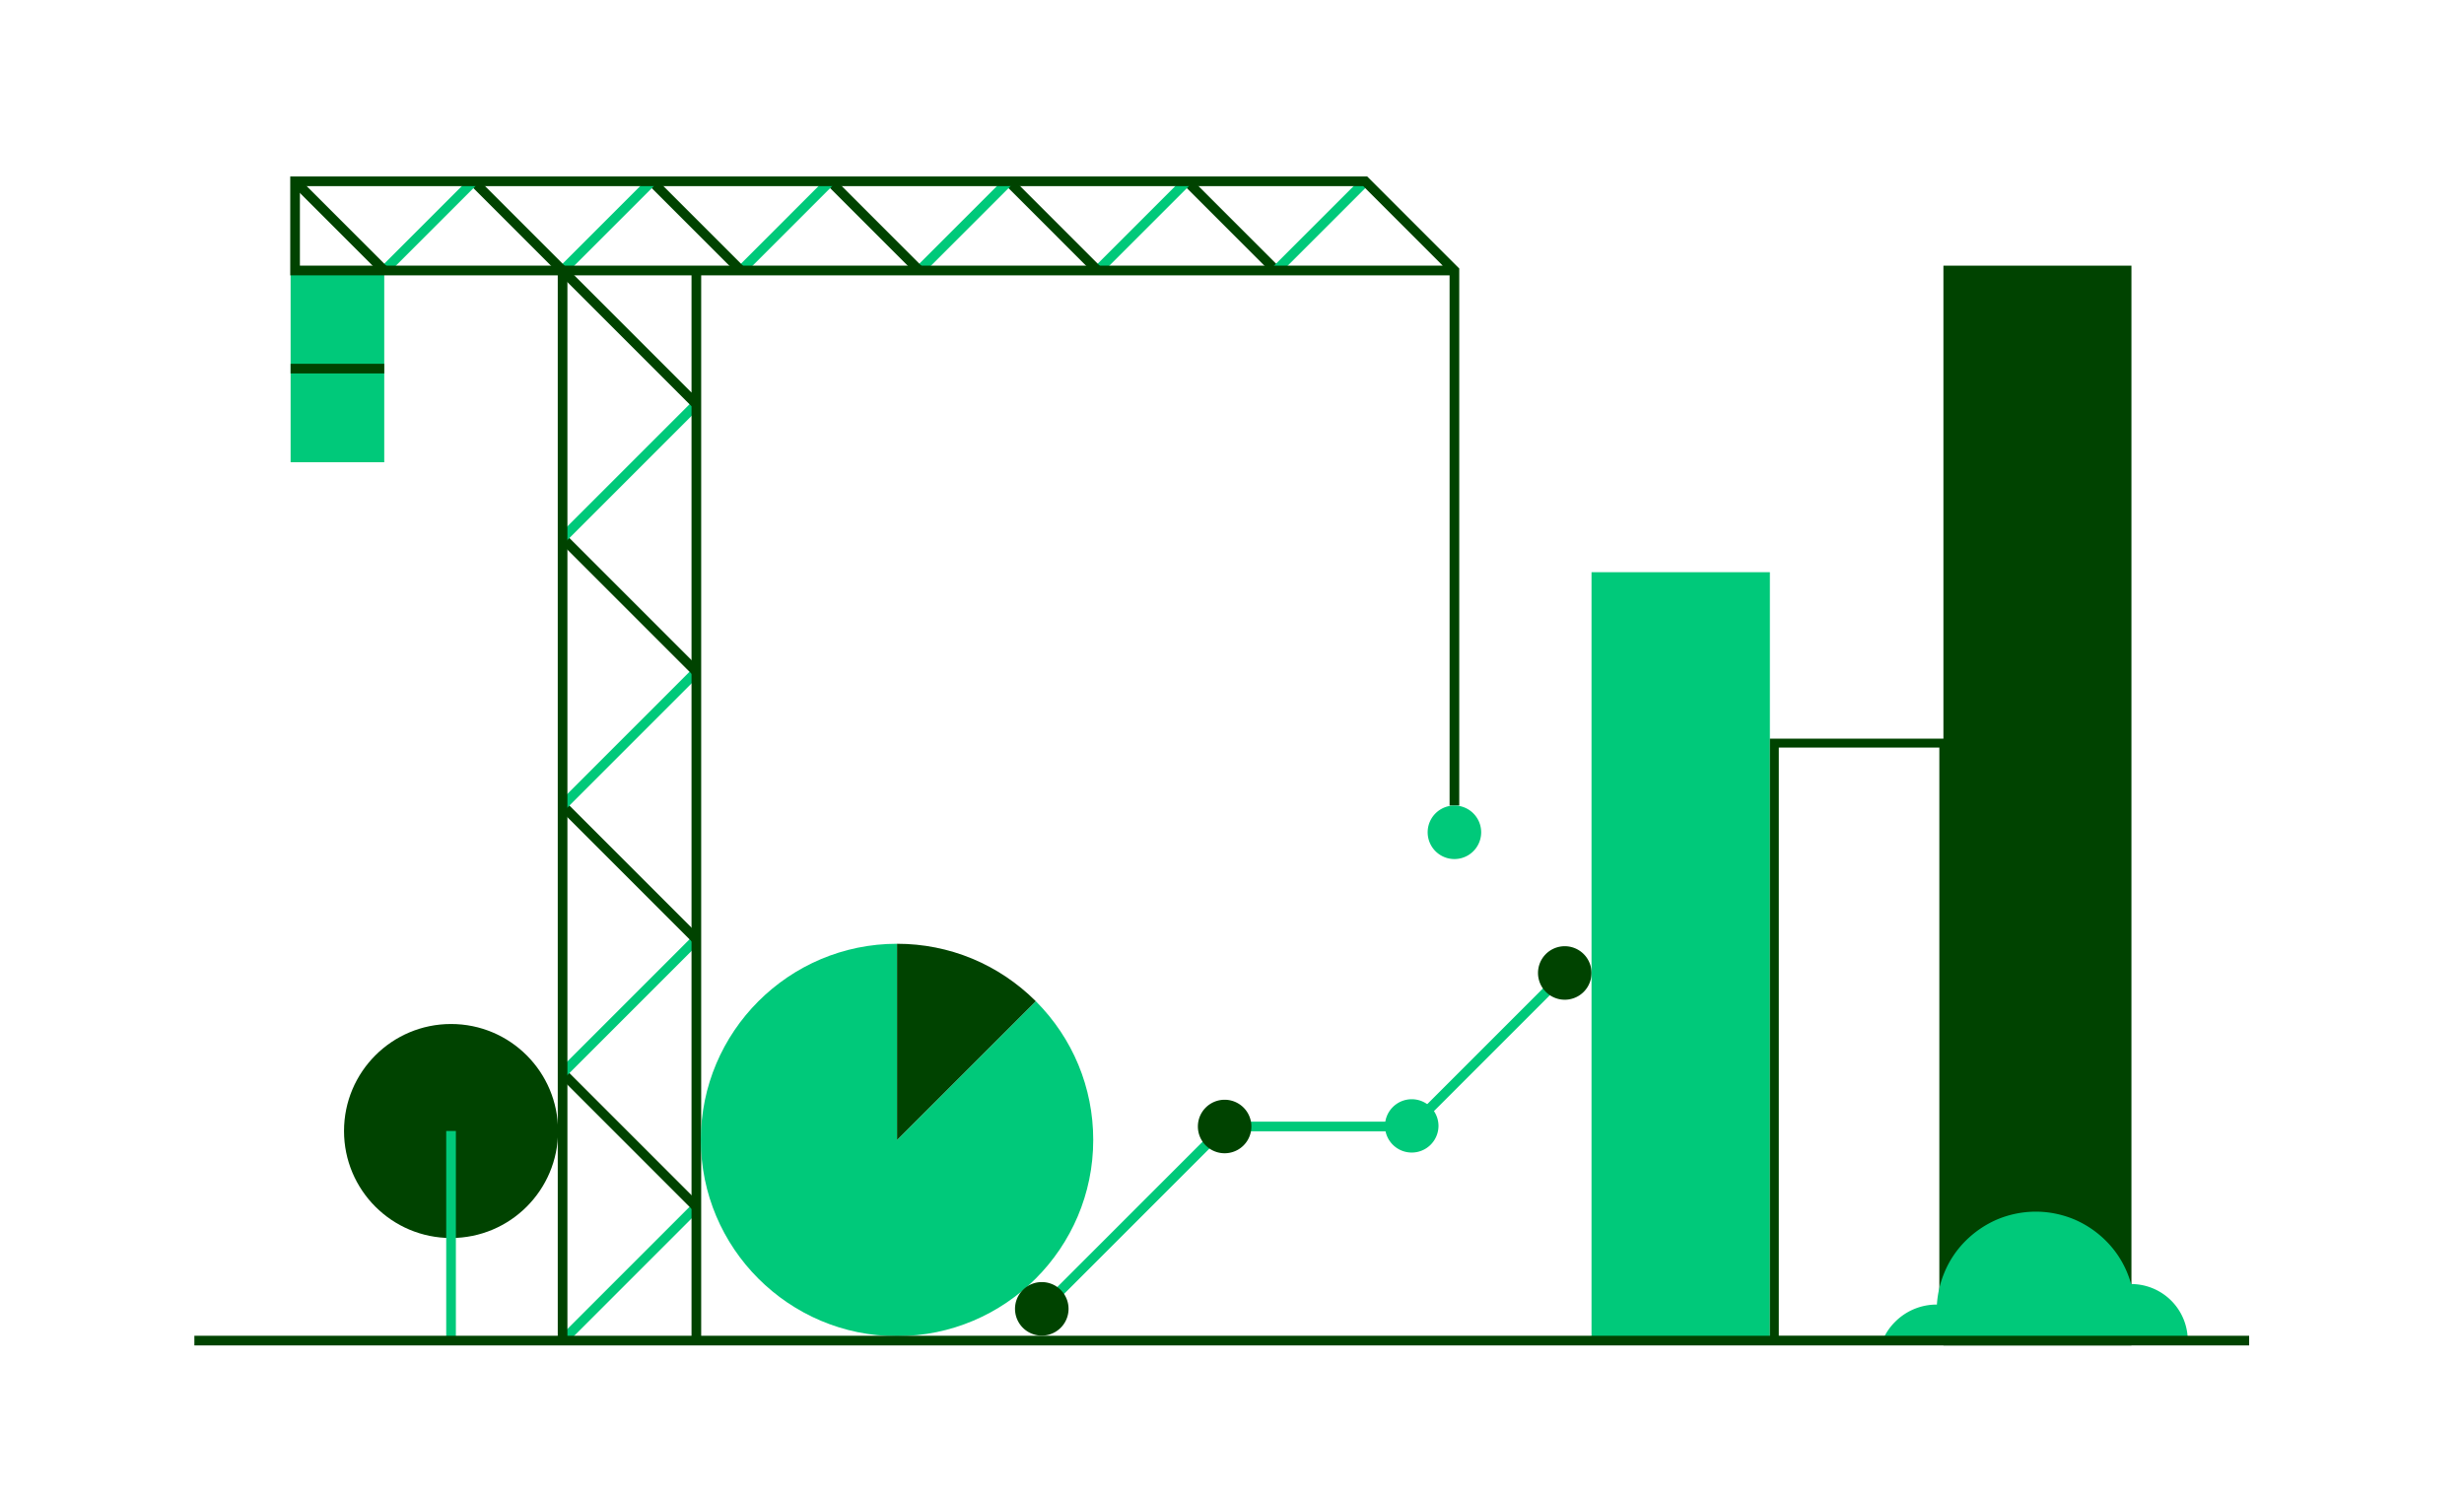 <svg xmlns="http://www.w3.org/2000/svg" width="255" height="155" viewBox="0 0 255 155">
    <g fill="none" fill-rule="evenodd">
        <path fill="#FFF" fill-rule="nonzero" d="M0 0h255v155H0z"/>
        <path stroke="#00C97A" d="M58.222 138.749l13.844-13.844"/>
        <path stroke="#004300" d="M72.066 124.905L58.222 111.06"/>
        <path stroke="#00C97A" d="M58.222 111.06l13.844-13.844"/>
        <path stroke="#004300" d="M72.066 97.216L58.222 83.372"/>
        <path stroke="#00C97A" d="M58.222 83.372l13.844-13.844"/>
        <path stroke="#004300" d="M72.066 69.528L58.222 55.684"/>
        <path stroke="#00C97A" d="M58.222 55.684L72.066 41.84"/>
        <path stroke="#004300" d="M72.066 41.84L58.222 27.996M72.066 138.749V27.996"/>
        <path fill="#00C97A" d="M113.139 117.983c0 11.195-9.11 20.304-20.305 20.304s-20.304-9.11-20.304-20.304c0-11.196 9.11-20.305 20.304-20.305v20.305l14.362-14.361c3.83 3.84 5.943 8.934 5.943 14.36"/>
        <path stroke="#004300" d="M132.06 27.996l-9.23-9.23"/>
        <path stroke="#00C97A" d="M122.83 18.767l-9.23 9.23M141.289 18.767l-9.23 9.23"/>
        <path stroke="#004300" d="M113.6 27.996l-9.229-9.23"/>
        <path stroke="#00C97A" d="M104.371 18.767l-9.23 9.23"/>
        <path stroke="#004300" d="M95.142 27.996l-9.23-9.23"/>
        <path stroke="#00C97A" d="M85.912 18.767l-9.229 9.23"/>
        <path stroke="#004300" d="M76.683 27.996l-9.23-9.23"/>
        <path stroke="#00C97A" d="M67.454 18.767l-9.23 9.23"/>
        <path stroke="#004300" d="M58.224 27.996l-9.23-9.23"/>
        <path stroke="#00C97A" d="M48.995 18.767l-9.23 9.23"/>
        <path stroke="#004300" d="M39.766 27.996l-9.23-9.23"/>
        <path fill="#00C97A" d="M30.075 38.149h9.69v-9.691h-9.69zM30.075 47.84h9.69v-9.691h-9.69z"/>
        <path stroke="#004300" d="M30.075 38.149h9.69M150.518 83.372V27.996l-9.23-9.23H30.537v9.23h119.982"/>
        <path stroke="#00C97A" d="M107.349 135.98l19.39-19.39H146.1l15.837-15.837"/>
        <path fill="#004300" d="M110.584 135.515a2.77 2.77 0 1 0-5.539 0 2.77 2.77 0 0 0 5.539 0M129.507 116.591a2.769 2.769 0 1 0-5.538 0 2.769 2.769 0 0 0 5.538 0"/>
        <path fill="#00C97A" d="M148.87 116.591a2.77 2.77 0 1 0-5.539 0 2.77 2.77 0 0 0 5.538 0"/>
        <path fill="#004300" d="M164.706 100.753a2.769 2.769 0 1 0-5.537 0 2.769 2.769 0 0 0 5.537 0"/>
        <path fill="#00C97A" d="M153.287 86.141a2.769 2.769 0 1 0-5.538 0 2.769 2.769 0 0 0 5.538 0M164.707 138.749h18.459v-79.53h-18.459z"/>
        <path fill="#004300" d="M183.166 139.21h18.459V76.45h-18.46v62.76zm.923-.923h16.613V77.373h-16.613v60.914zM201.625 138.749h18.458V27.996h-18.458z"/>
        <path stroke="#004300" d="M201.625 138.749h18.458V27.996h-18.458z"/>
        <path fill="#004300" d="M57.754 117.057c0 6.116-4.96 11.075-11.075 11.075-6.118 0-11.076-4.959-11.076-11.075 0-6.117 4.958-11.075 11.076-11.075 6.116 0 11.075 4.958 11.075 11.075"/>
        <path stroke="#00C97A" d="M46.679 138.746v-21.69"/>
        <path fill="#004300" d="M107.196 103.622l-14.362 14.361V97.678c5.418 0 10.513 2.114 14.362 5.944"/>
        <path fill="#00C97A" d="M226.413 138.749h-31.591a5.908 5.908 0 0 1 1.301-1.939 6.047 6.047 0 0 1 4.31-1.79h.018c.074-1.181.35-2.307.794-3.36a10.034 10.034 0 0 1 2.188-3.248c.94-.932 2.04-1.68 3.267-2.206a10.382 10.382 0 0 1 3.986-.803c1.403 0 2.76.295 3.98.803a10.416 10.416 0 0 1 3.266 2.206 10.046 10.046 0 0 1 2.188 3.248c.165.397.313.813.433 1.237h.009a5.853 5.853 0 0 1 5.851 5.852"/>
        <path stroke="#004300" d="M58.222 27.996V138.75M232.765 138.749H20.116"/>
    </g>
</svg>

